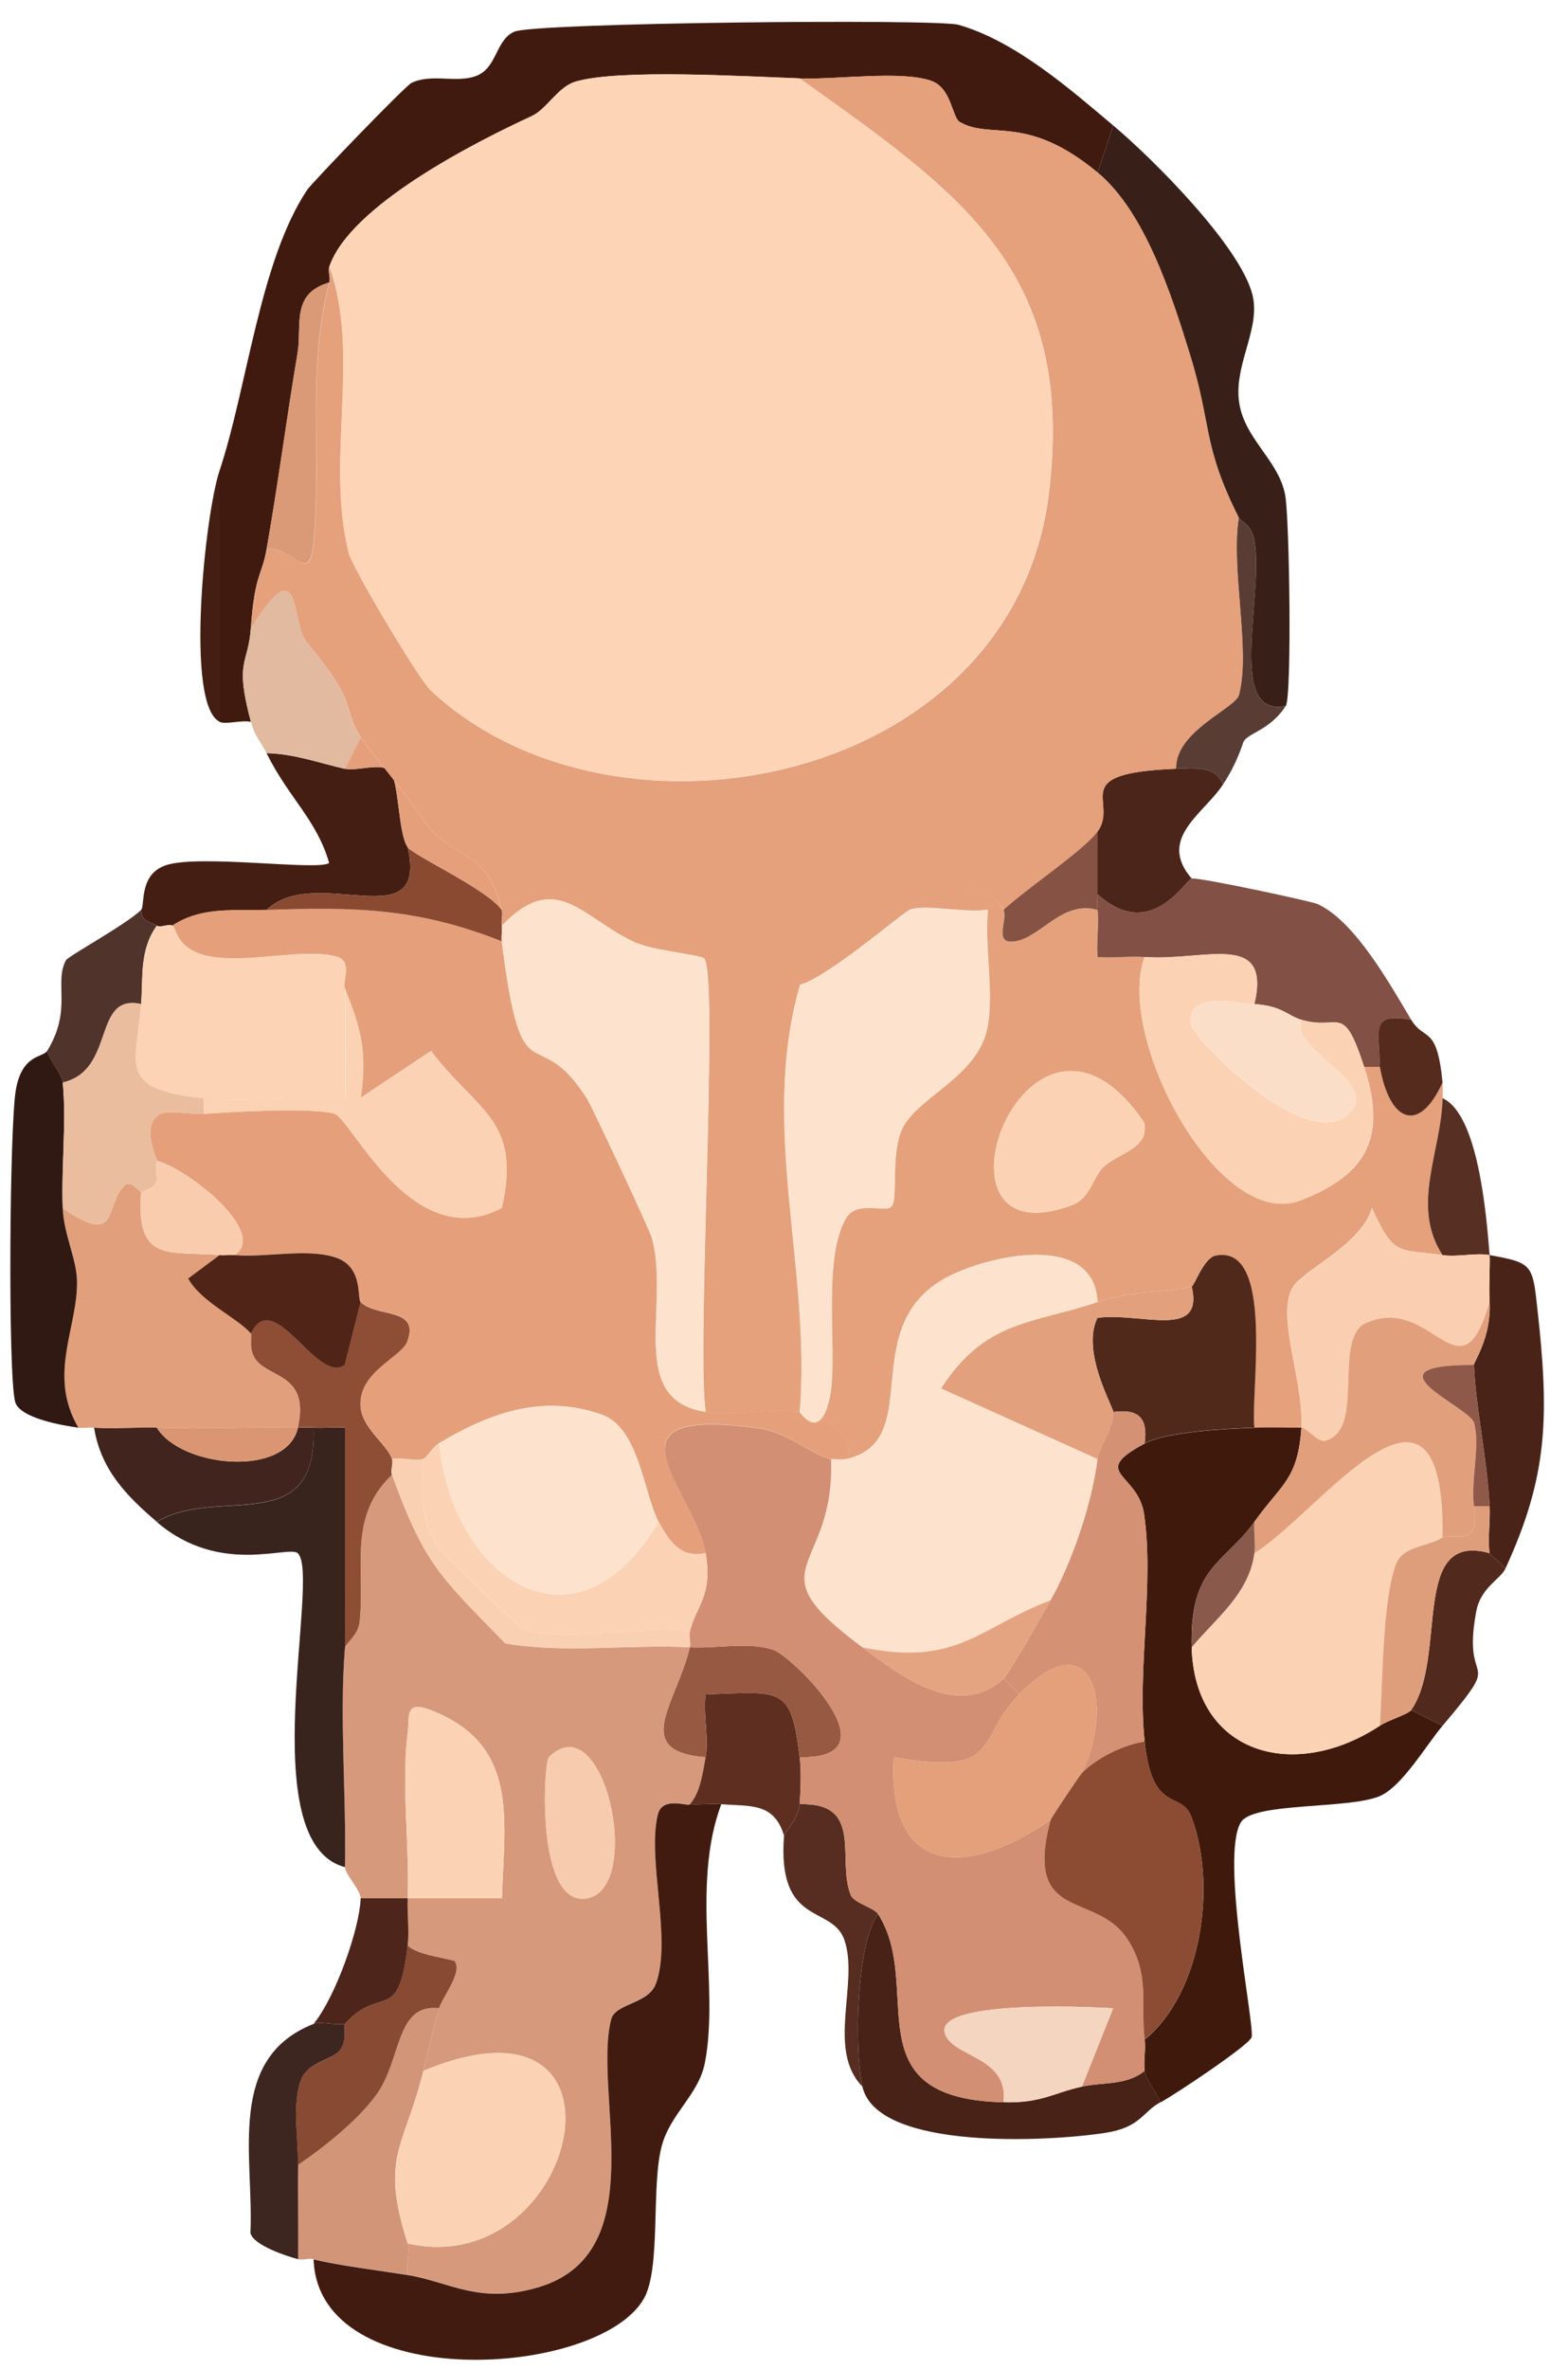 <?xml version="1.0" encoding="UTF-8"?>
<svg id="_Слой_2" data-name="Слой 2" xmlns="http://www.w3.org/2000/svg" viewBox="0 0 100 151">
  <defs>
    <style>
      .cls-1 {
        fill: #fbdec7;
      }

      .cls-2 {
        fill: #421b10;
      }

      .cls-3 {
        fill: #512a1d;
      }

      .cls-4 {
        fill: #fcd2b4;
      }

      .cls-5 {
        fill: #e1ba9f;
      }

      .cls-6 {
        fill: #fcd3b5;
      }

      .cls-7 {
        fill: #8e5949;
      }

      .cls-8 {
        fill: #fde3cd;
      }

      .cls-9 {
        fill: #f9ccae;
      }

      .cls-10 {
        fill: #482217;
      }

      .cls-11 {
        fill: #da9977;
      }

      .cls-12 {
        fill: #facfb1;
      }

      .cls-13 {
        fill: #df9e7b;
      }

      .cls-14 {
        fill: #895a4b;
      }

      .cls-15 {
        fill: #e3a07c;
      }

      .cls-16 {
        fill: #51291b;
      }

      .cls-17 {
        fill: #5e2f20;
      }

      .cls-18 {
        fill: #4c251a;
      }

      .cls-19 {
        fill: #8a4a32;
      }

      .cls-20 {
        fill: #e29f7b;
      }

      .cls-21 {
        fill: #e5a07c;
      }

      .cls-22 {
        fill: #e49f7b;
      }

      .cls-23 {
        fill: #40190d;
      }

      .cls-24 {
        fill: #894a33;
      }

      .cls-25 {
        fill: #593d34;
      }

      .cls-26 {
        fill: #411a0f;
      }

      .cls-27 {
        fill: #fdd4b6;
      }

      .cls-28 {
        fill: #fcd2b5;
      }

      .cls-29 {
        fill: #552b1d;
      }

      .cls-30 {
        fill: #975941;
      }

      .cls-31 {
        fill: #441e13;
      }

      .cls-32 {
        fill: #f7cbad;
      }

      .cls-33 {
        fill: #50332b;
      }

      .cls-34 {
        fill: #e29f7c;
      }

      .cls-35 {
        fill: #da9673;
      }

      .cls-36 {
        fill: #3d261f;
      }

      .cls-37 {
        fill: #8e4e35;
      }

      .cls-38 {
        fill: #e5a07b;
      }

      .cls-39 {
        fill: #d38f73;
      }

      .cls-40 {
        fill: #fad0b3;
      }

      .cls-41 {
        fill: #39231d;
      }

      .cls-42 {
        fill: #573023;
      }

      .cls-43 {
        fill: #4a2318;
      }

      .cls-44 {
        fill: #562d20;
      }

      .cls-45 {
        fill: #f4d5bf;
      }

      .cls-46 {
        fill: #e5a17c;
      }

      .cls-47 {
        fill: #fbd2b4;
      }

      .cls-48 {
        fill: #d29578;
      }

      .cls-49 {
        fill: #d7997b;
      }

      .cls-50 {
        fill: #301913;
      }

      .cls-51 {
        fill: #382018;
      }

      .cls-52 {
        fill: #d49174;
      }

      .cls-53 {
        fill: #825044;
      }

      .cls-54 {
        fill: #40241d;
      }

      .cls-55 {
        fill: #e5a481;
      }

      .cls-56 {
        fill: #ebbd9f;
      }

      .cls-57 {
        fill: #4d251a;
      }

      .cls-58 {
        fill: #502416;
      }

      .cls-59 {
        fill: #865244;
      }

      .cls-60 {
        fill: #8c4c34;
      }
    </style>
  </defs>
  <g id="_Слой_5_Изображение" data-name="Слой 5 Изображение">
    <g>
      <path class="cls-49" d="M25,94c2.08,5.69,2.99,6.41,7.23,10.75,3.87.66,7.88.04,11.77.25-.85,3.58-3.79,6.63,1,7-.18.98-.33,2.24-1,3-.13.15-1.75-.54-2.04.63-.7,2.82.89,7.9-.11,10.75-.48,1.36-2.6,1.27-2.87,2.32-1.2,4.61,2.77,14.91-4.68,17.09-3.76,1.1-5.64-.36-8.3-.79-.11-.62.16-1.49,0-2,10.94,2.46,15.27-16.96,1-11,.35-1.43.54-2.51,1-4,.22-.71,1.51-2.28,1-2.99-.09-.13-2.43-.39-3-1.01.11-.97-.04-2.01,0-3h6.01c.16-5.11,1.1-9.79-4.52-11.99-1.73-.68-1.35.43-1.49,1.47-.42,3.16.13,7.17,0,10.52-1,0-2,0-3,0,.02-.49-1.01-1.55-1-2,.08-4.56-.36-9.55,0-14,.02-.19.84-.78.93-1.59.38-3.45-.79-6.68,2.07-9.41ZM35.01,112c-.36.35-.85,9.69,2.48,8.99,3.57-.75,1.03-12.45-2.48-8.99Z"/>
      <path class="cls-46" d="M64,58c.28.58-.58,2.04.51,2.02,1.75-.03,3.12-2.68,5.49-2.02.1.98-.1,2.01,0,3,.99.08,2.01-.08,3,0-1.89,5.12,4.73,17.5,9.94,15.51,4.42-1.69,5.45-4.23,4.06-8.51h1c.62,3.51,2.49,4.32,4,1,.03.32,0,.67,0,1-.08,3.41-2.05,6.86,0,10-2.8-.4-3.11.12-4.5-3-.66,2.31-4.33,3.93-5.03,5.02-1.15,1.79.73,6.14.52,8.98-1,0-2-.04-3,0-.27-2.19,1.33-11.7-2.47-10.97-.76.15-1.35,1.92-1.53,1.97-1.64.45-3.44.14-6,1-.2-4.72-7.55-2.84-9.92-1.41-5.39,3.24-1.08,10.24-6.08,11.41.81-1.51-1.81-2.78-3-3,1.19,1.57,1.83.03,2.01-1.48.34-2.89-.53-8.36.95-10.88.68-1.16,2.51-.33,2.89-.74.45-.49-.05-3.23.66-4.89.9-2.09,4.86-3.33,5.47-6.54.43-2.29-.2-5.1.03-7.49-1.43.25-3.86-.37-5.01,0,1.03-1.57,5.19-1.69,6,0ZM70.38,74.38c.93-.9,2.95-1.16,2.59-2.83-7.38-10.85-14.76,9-4.62,5.27,1.2-.44,1.32-1.76,2.03-2.45Z"/>
      <path class="cls-26" d="M71,8l-1,3c-4.55-3.78-6.8-2.06-8.8-3.23-.48-.28-.51-2.17-1.82-2.62-1.95-.67-5.97-.06-8.39-.15-3.44-.12-11.53-.62-14.29.21-1.14.34-1.82,1.74-2.8,2.2-3.47,1.6-11.57,5.67-12.9,9.6-.1.29.09.68,0,1-2.47.71-1.73,2.73-2.02,4.48-.7,4.16-1.24,8.37-1.98,12.52-.3,1.72-.75,1.53-1,5-.17,2.43-1.06,2.03,0,6-.6-.13-1.61.19-2,0v-16c1.79-5.41,2.56-13.35,5.59-17.91.26-.4,6.23-6.61,6.66-6.82,1.29-.61,2.83.03,4.09-.43,1.39-.51,1.23-2.28,2.46-2.83,1.29-.58,26.95-.83,28.32-.44,3.65,1.03,7.24,4.2,9.89,6.43Z"/>
      <path class="cls-23" d="M80,91c1-.04,2,0,3,0-.24,3.33-1.25,3.55-3,6-1.94,2.71-4.14,2.82-4,8,.18,6.77,6.48,8.62,12,5,.54-.36,1.82-.74,2-1l2,1c-1.05,1.24-2.59,3.89-4.02,4.49-2.01.84-8.04.37-8.84,1.66-1.34,2.16.91,13.06.68,13.71-.19.52-4.88,3.65-5.82,4.15-.2-.64-.94-1.45-1-2-.08-.65.08-1.35,0-2,3.71-3.05,4.6-9.99,2.97-14.23-.64-1.66-2.49-.14-2.97-4.77s.61-9.98-.03-14.47c-.38-2.68-3.56-2.61.03-4.53,1.41-.76,5.24-.94,7-1Z"/>
      <path class="cls-2" d="M44,115c.66.04,1.34-.05,2,0-1.96,5.22-.11,11.57-1.04,16.46-.39,2.04-2.16,3.21-2.74,5.26-.72,2.56-.04,7.84-1.16,9.8-2.91,5.07-20.77,6.11-21.06-2.51,1.48.37,4.26.72,6,1,2.66.43,4.54,1.89,8.3.79,7.45-2.18,3.48-12.48,4.68-17.09.27-1.05,2.4-.95,2.87-2.32,1-2.85-.6-7.93.11-10.75.29-1.17,1.92-.48,2.04-.63Z"/>
      <path class="cls-20" d="M9,76c-.34,4.53,1.76,3.73,5,4l-2,1.49c.81,1.5,3.16,2.52,4,3.51.11.13-.16,1.03.31,1.67.9,1.2,3.44.94,2.69,4.33-2.99-.07-6.01.11-9,0-1.32-.05-2.68.11-4,0-.33-.03-.67.04-1,0-2.01-3.39,0-6.44-.09-9.42-.04-1.4-.85-2.93-.91-4.58,3.68,2.56,2.6-.21,3.98-1.47.37-.34.97.49,1.02.47Z"/>
      <path class="cls-51" d="M82,45c-3.81.78-1.38-7.05-2-10.54-.19-1.08-.87-1.21-1-1.46-2.34-4.66-1.7-5.83-3.11-10.39-1.23-3.97-2.92-9.13-5.89-11.61l1-3c2.57,2.16,8.04,7.65,8.86,10.73.57,2.13-1.08,4.33-.86,6.69.22,2.47,2.53,3.84,2.96,6.12.28,1.46.44,12.85.04,13.46Z"/>
      <path class="cls-41" d="M20,91c.66.04,1.34-.06,2,0v14.01c-.36,4.45.09,9.44,0,14-5.93-1.53-1.53-18.54-3-20-.56-.56-4.97,1.47-9-2,3.85-2.35,10.24,1.15,10-6Z"/>
      <path class="cls-53" d="M90,65c-2.67-.47-2.04.63-2,3h-1c-1.36-4.18-1.54-2.28-4-3-.92-.27-1.2-.88-3-1,1.1-4.72-3.19-2.72-7-3-.99-.07-2.01.08-3,0-.09-.99.1-2.02,0-3-.03-.32,0-.67,0-1,3.4,3.06,5.55-.88,6-1,.39-.11,7.65,1.45,8.02,1.62,2.4,1.09,4.63,5.13,5.98,7.38Z"/>
      <path class="cls-31" d="M22,49c.75.17,2.3-.41,2.85.13.61.6.53,4.02,1.15,4.87,1.33,5.92-5.87,1-9,4-2.08.07-4.13-.23-6,1-.25-.14-.75.15-1,0-.43-.26-.99-.26-1-1,.26-.25-.17-2.29,1.61-2.86,2.18-.7,9.77.39,10.38-.14-.79-2.75-2.56-4.11-3.99-6.99,1.73.03,3.34.62,5,1Z"/>
      <path class="cls-50" d="M4,69c.25,2.53-.1,5.39,0,8,.06,1.64.86,3.18.91,4.58.09,2.98-1.91,6.03.09,9.42-1.02-.14-3.79-.61-4.04-1.67-.46-1.9-.35-17.56.05-19.86s1.73-2.05,1.99-2.48c.19.63.95,1.47,1,2Z"/>
      <path class="cls-10" d="M64,134c2.41.06,3.16-.59,5-1,1.33-.3,2.81-.05,4-1,.06.55.8,1.36,1,2-1.15.62-1.25,1.6-3.52,1.95-3.54.55-14.54,1.16-15.48-2.95-.53-2.31-.4-9.11,1-11,2.98,4.64-1.79,11.77,8,12Z"/>
      <path class="cls-48" d="M28,128c-.46,1.49-.65,2.57-1,4-1.2,4.91-2.79,5.42-1,11,.16.51-.11,1.38,0,2-1.74-.28-4.52-.63-6-1-.31-.08-.69.08-1,0,.02-2-.03-4,0-6,1.69-1.15,3.83-2.86,5.01-4.49,1.63-2.25,1.19-5.81,3.99-5.51Z"/>
      <path class="cls-43" d="M96,100c-.19-.38-.97-.81-1-1-.13-.92.05-2.02,0-3-.17-3.14-.91-6.43-1-9,0-.21,1.12-1.79,1-4-.06-1.17.04-2.46,0-3,2.75.49,2.74.61,3.05,3.45.76,6.84.68,10.63-2.05,16.55Z"/>
      <path class="cls-5" d="M16,40c3.28-5.24,2.51-.35,3.54.91,3.43,4.15,2.08,3.77,3.46,6.09l-1,2c-1.66-.38-3.27-.97-5-1-.34-.68-.74-1.04-1-2-1.06-3.97-.17-3.57,0-6Z"/>
      <path class="cls-18" d="M75,49c1.09-.04,2.52-.24,3,1-1.23,1.88-4.21,3.44-2,6-.45.12-2.6,4.06-6,1,0-1.33,0-2.67,0-4,1.37-1.94-2.06-3.72,5-4Z"/>
      <path class="cls-54" d="M10,91c1.56,2.55,8.28,3.21,9,0,.33,0,.67-.02,1,0,.24,7.15-6.15,3.65-10,6-1.95-1.67-3.57-3.33-4-6,1.32.11,2.68-.05,4,0Z"/>
      <path class="cls-17" d="M51,112c.11.89.06,2.08,0,3s-.98,1.79-1,2c-.64-2.14-2.19-1.85-4-2-.66-.05-1.34.04-2,0,.67-.76.82-2.02,1-3,.22-1.19-.17-2.73,0-4,4.85-.17,5.45-.57,6,4Z"/>
      <path class="cls-36" d="M22,129c-.1.11.17,1.04-.31,1.67-.51.67-2.07.71-2.52,1.98-.53,1.48-.14,3.69-.16,5.35-.03,2,.02,4,0,6-.79-.21-2.85-.89-3.04-1.67.23-4.86-1.57-11.13,4.04-13.33.46-.18,1.39.12,2,0Z"/>
      <path class="cls-44" d="M51,115c4.11-.12,2.35,3.47,3.25,5.78.2.52,1.49.81,1.75,1.22-1.4,1.89-1.53,8.69-1,11-2.31-2.36-.2-6.62-1.15-9.35-.79-2.26-4.29-.8-3.85-6.65.02-.21.94-1.07,1-2Z"/>
      <path class="cls-33" d="M10,59c-1.11,1.55-.87,3.25-1,5-3.14-.69-1.59,4.21-5,5-.05-.53-.81-1.37-1-2,1.64-2.67.42-4.34,1.21-5.8.14-.25,3.84-2.28,4.79-3.2.01.74.57.74,1,1Z"/>
      <path class="cls-3" d="M95,99c.03.19.81.62,1,1-.29.64-1.56,1.18-1.85,2.7-.98,5.24,1.96,2.44-2.15,7.3l-2-1c2.35-3.41-.1-11.43,5-10Z"/>
      <path class="cls-25" d="M79,33c.13.25.81.38,1,1.46.63,3.48-1.81,11.32,2,10.54-.98,1.5-2.3,1.7-2.66,2.22-.1.14-.36,1.29-1.34,2.78-.48-1.24-1.91-1.04-3-1-.06-2.41,3.78-3.84,4.01-4.71.76-2.81-.54-8.06-.01-11.29Z"/>
      <path class="cls-57" d="M26,121c-.04.99.11,2.03,0,3-.58,5.1-1.71,2.47-4,5-.61.12-1.54-.18-2,0,1.39-1.69,2.94-6.07,3-8,1,0,2,0,3,0Z"/>
      <path class="cls-42" d="M95,80c-.91-.16-2.05.14-3,0-2.05-3.14-.08-6.59,0-10,2.25,1.01,2.79,7.3,3,10Z"/>
      <path class="cls-29" d="M90,65c.84,1.4,1.64.27,2,4-1.51,3.32-3.38,2.51-4-1-.04-2.37-.67-3.47,2-3Z"/>
      <path class="cls-31" d="M14,46c-2.2-1.08-.94-13.16,0-16v16Z"/>
      <path class="cls-4" d="M26,143c-1.79-5.58-.2-6.09,1-11,14.27-5.96,9.94,13.46-1,11Z"/>
      <path class="cls-28" d="M26,121c.13-3.35-.42-7.36,0-10.52.14-1.04-.25-2.15,1.49-1.47,5.63,2.2,4.68,6.88,4.52,11.99h-6.01Z"/>
      <path class="cls-37" d="M23,83c1.09,1.01,3.75.31,2.99,2.48-.36,1.04-3,1.89-3,4.01,0,1.52,1.69,2.53,2.01,3.51.1.31-.11.71,0,1-2.86,2.73-1.69,5.97-2.07,9.41-.09.8-.91,1.4-.93,1.59v-14.01c-.66-.05-1.34.05-2,0-.33-.02-.67,0-1,0,.76-3.39-1.79-3.13-2.69-4.33-.48-.64-.21-1.54-.31-1.67,1.45-3.06,4.19,3.24,5.99,2l1.01-4Z"/>
      <path class="cls-24" d="M26,124c.56.63,2.91.88,3,1.01.51.71-.78,2.28-1,2.99-2.8-.3-2.36,3.26-3.99,5.51-1.18,1.63-3.32,3.34-5.01,4.49.02-1.66-.37-3.87.16-5.35.45-1.26,2.01-1.3,2.52-1.98.48-.63.21-1.56.31-1.67,2.29-2.53,3.42.1,4-5Z"/>
      <path class="cls-30" d="M44,105c1.7.09,3.74-.38,5.34.17,1.19.4,7.92,6.99,1.66,6.83-.55-4.57-1.15-4.17-6-4-.17,1.28.22,2.81,0,4-4.79-.37-1.85-3.42-1-7Z"/>
      <path class="cls-32" d="M35.01,112c3.51-3.46,6.05,8.24,2.48,8.99-3.33.7-2.84-8.64-2.48-8.99Z"/>
      <path class="cls-40" d="M27,93c-.16,2.04-.24,3.75.93,5.57.2.31,4.98,5,5.3,5.18,1.9,1.1,8.12-.26,10.77.25-.07.32.07.69,0,1-3.9-.2-7.9.41-11.77-.25-4.24-4.34-5.14-5.06-7.23-10.75-.11-.29.1-.69,0-1,.62-.11,1.5.17,2,0Z"/>
      <path class="cls-21" d="M51,5c2.42.08,6.44-.53,8.39.15,1.3.45,1.33,2.34,1.82,2.62,2,1.17,4.24-.55,8.8,3.23,2.98,2.47,4.67,7.64,5.89,11.61,1.41,4.56.77,5.73,3.11,10.39-.53,3.23.77,8.47.01,11.29-.23.87-4.07,2.3-4.01,4.71-7.06.28-3.63,2.06-5,4-.82,1.16-4.67,3.74-6,5-.81-1.69-4.97-1.57-6,0-.4.13-5.26,4.33-6.98,4.76-2.61,9.06.73,18.06-.02,27.24-1.76-.33-4.16.28-6,0-.61-3.82.85-27.81-.1-28.9-.21-.24-3.27-.5-4.44-1.04-3.35-1.55-4.98-4.68-8.46-1.05-.04-.34.07-.7,0-1-.97-4.09-3.2-3.15-4.89-5.61-1.23-1.78-3.92-5.08-4.11-5.39-1.37-2.32-.03-1.95-3.46-6.09-1.04-1.25-.26-6.15-3.54-.91.25-3.47.7-3.28,1-5,1.72-.22,2.73,2.46,3-.48.51-5.45-.44-11.1,1-16.52.09-.32-.1-.71,0-1,2.02,5.56-.26,12.39,1.24,18.26.23.91,4.44,8.02,5.24,8.76,11.86,11.02,37.19,5.93,39.41-12.63,1.69-14.12-5.54-19.02-15.89-26.39Z"/>
      <path class="cls-38" d="M17,58c5.7-.2,9.67-.11,15,2,1.31,10.41,2.13,4.84,5.45,10.04.27.42,3.99,8.36,4.12,8.84,1.19,4.31-1.65,10.34,3.43,11.11,1.84.28,4.24-.33,6,0,1.19.22,3.81,1.49,3,3-.26.06-.74.04-1,0-1.16-.19-2.66-1.68-4.56-1.95-10.62-1.5-4.16,3.89-3.44,7.95-1.54.38-2.33-.74-3-2-.99-1.87-1.22-5.99-3.66-6.84-3.88-1.34-7.24,0-10.34,1.84-.42.25-.78.93-1,1-.5.17-1.38-.11-2,0-.32-.97-2.01-1.99-2.01-3.51,0-2.12,2.64-2.98,3-4.01.76-2.17-1.9-1.47-2.99-2.48-.24-.22.16-2.3-1.62-2.86s-4.4.02-6.38-.14c2.06-1.5-3.05-5.49-5-6,.02-.14-1.02-2.15.11-2.92.54-.37,2.05-.02,2.89-.08,2.05-.13,6.65-.41,8.3-.02,1.08.26,4.96,9.04,10.7,6.02,1.28-5.66-1.6-6.13-4.51-10l-4.49,2.99c.44-2.98-.01-4.49-1.01-6.99-.2-.51.6-1.75-.63-2.04-2.08-.5-5.41.44-7.88.03-2.26-.38-2.21-1.82-2.49-1.99,1.87-1.23,3.92-.93,6-1Z"/>
      <path class="cls-8" d="M54,93c5.01-1.17.7-8.17,6.08-11.41,2.37-1.43,9.71-3.31,9.92,1.41-4.15,1.39-7.16,1.12-9.98,5.5l9.98,4.5c-.39,3.03-1.71,6.73-3,9-4.59,1.74-5.93,4.25-12,3-7.11-5.26-1.73-4.68-2-12,.26.04.74.06,1,0Z"/>
      <path class="cls-8" d="M58,58c1.15-.38,3.57.25,5.01,0-.23,2.39.4,5.2-.03,7.49-.61,3.2-4.56,4.45-5.47,6.54-.72,1.65-.21,4.4-.66,4.89-.37.4-2.21-.43-2.89.74-1.48,2.52-.61,7.99-.95,10.88-.18,1.5-.82,3.05-2.01,1.48.74-9.18-2.59-18.18.02-27.24,1.73-.43,6.58-4.63,6.98-4.76Z"/>
      <path class="cls-4" d="M73,61c3.81.28,8.1-1.72,7,3-1.29-.09-4.58-.86-3.99,1.49,1.49,2.14,7.55,7.78,9.99,5.51,2.17-2.02-3.79-4.05-3-5.99,2.46.72,2.64-1.18,4,3s.36,6.82-4.06,8.51c-5.21,1.99-11.83-10.39-9.94-15.51Z"/>
      <path class="cls-16" d="M80,91c-1.76.06-5.59.24-7,1,.23-1.61-.39-2.22-2-2,0-.32-2.07-3.86-1.01-6,2.8-.37,6.81,1.42,6.01-2,.18-.05.77-1.82,1.53-1.97,3.8-.74,2.2,8.78,2.47,10.97Z"/>
      <path class="cls-12" d="M92,80c.95.14,2.09-.16,3,0,.04.54-.06,1.83,0,3-1.91,6.57-3.7-.77-8.07,1.43-1.87,1.32.15,6.76-2.43,7.42-.43.11-1.19-.84-1.5-.84.2-2.84-1.68-7.19-.52-8.98.7-1.08,4.37-2.71,5.03-5.02,1.39,3.12,1.69,2.59,4.5,3Z"/>
      <path class="cls-15" d="M76,82c.8,3.42-3.2,1.63-6.01,2-1.06,2.14,1.01,5.69,1.01,6,0,1.13-.9,2.24-1,3l-9.98-4.5c2.82-4.38,5.83-4.11,9.98-5.5,2.56-.86,4.36-.55,6-1Z"/>
      <path class="cls-4" d="M70.38,74.38c-.71.69-.83,2.01-2.03,2.45-10.14,3.73-2.76-16.13,4.62-5.27.36,1.67-1.67,1.93-2.59,2.83Z"/>
      <path class="cls-59" d="M70,57c0,.33-.03.68,0,1-2.36-.67-3.74,1.98-5.49,2.02-1.09.02-.23-1.43-.51-2.02,1.33-1.26,5.18-3.84,6-5,0,1.33,0,2.67,0,4Z"/>
      <path class="cls-27" d="M51,5c10.35,7.37,17.58,12.27,15.89,26.39-2.22,18.56-27.56,23.66-39.41,12.63-.79-.74-5.01-7.85-5.24-8.76-1.5-5.88.78-12.71-1.24-18.26,1.33-3.93,9.43-8,12.9-9.6.99-.45,1.67-1.86,2.8-2.2,2.76-.82,10.85-.33,14.29-.21Z"/>
      <path class="cls-11" d="M21,18c-1.44,5.42-.49,11.07-1,16.52-.28,2.94-1.28.26-3,.48.73-4.15,1.27-8.36,1.98-12.52.29-1.75-.44-3.77,2.02-4.48Z"/>
      <path class="cls-39" d="M53,93c.27,7.32-5.11,6.74,2,12,2.35,1.74,6.07,4.67,9,2l1,1c-2.83,2.91-1.07,5.25-8,4.01-.42,7.61,4.68,7.68,10,3.99-1.75,6.61,2.88,4.49,4.9,7.6,1.47,2.26.83,4.17,1.1,6.4.08.65-.08,1.35,0,2-1.19.95-2.67.7-4,1l1.99-4.99c-1.36-.1-12.58-.63-10.51,2,.91,1.15,3.84,1.32,3.52,3.99-9.79-.23-5.02-7.36-8-12-.26-.4-1.54-.69-1.75-1.22-.9-2.31.86-5.9-3.25-5.78.06-.92.11-2.11,0-3,6.26.16-.47-6.43-1.66-6.83-1.6-.55-3.64-.08-5.34-.17.07-.31-.07-.68,0-1,.34-1.58,1.49-2.26,1-5-.72-4.05-7.17-9.44,3.44-7.95,1.89.27,3.4,1.75,4.56,1.95Z"/>
      <path class="cls-47" d="M92,98c-.97.6-2.55.51-2.99,1.74-.85,2.36-.83,7.53-1.01,10.26-5.52,3.62-11.82,1.77-12-5,1.53-1.85,3.64-3.38,4-6,4.09-2.5,12.17-13.97,12-1Z"/>
      <path class="cls-60" d="M73,111c.48,4.62,2.33,3.11,2.97,4.77,1.63,4.25.74,11.19-2.97,14.23-.27-2.23.37-4.15-1.1-6.4-2.03-3.11-6.65-.99-4.9-7.6.05-.17,1.87-2.87,2-3,.96-.96,2.62-1.79,4-2Z"/>
      <path class="cls-52" d="M71,90c1.61-.22,2.23.39,2,2-3.59,1.92-.41,1.85-.03,4.53.64,4.49-.45,9.89.03,14.47-1.38.21-3.04,1.04-4,2,2.12-4.46.61-9.75-4-5l-1-1c.32-.29,2.48-4.08,3-5,1.29-2.27,2.61-5.97,3-9,.1-.76.99-1.87,1-3Z"/>
      <path class="cls-34" d="M94,87c-7.21,0-.25,2.64.02,3.72.38,1.49-.23,3.64-.02,5.28.5,2.74-1.48,1.68-2,2,.17-12.97-7.91-1.5-12,1,.09-.64-.06-1.35,0-2,1.75-2.45,2.76-2.67,3-6,.31,0,1.07.95,1.5.84,2.57-.66.56-6.09,2.43-7.42,4.38-2.2,6.17,5.14,8.07-1.43.12,2.21-1.01,3.79-1,4Z"/>
      <path class="cls-13" d="M95,99c-5.1-1.43-2.65,6.59-5,10-.18.26-1.46.64-2,1,.18-2.73.16-7.9,1.01-10.26.44-1.23,2.02-1.13,2.99-1.74.52-.32,2.5.74,2-2h1c.05.98-.13,2.08,0,3Z"/>
      <path class="cls-14" d="M80,99c-.36,2.62-2.47,4.15-4,6-.14-5.18,2.06-5.29,4-8-.06.65.09,1.36,0,2Z"/>
      <path class="cls-56" d="M9,64c-.29,3.88-1.59,5.42,4,6v1c-.84.05-2.35-.29-2.89.08-1.13.78-.09,2.78-.11,2.92-.17,1.26.49,1.41-1,2-.05.02-.65-.81-1.02-.47-1.38,1.26-.3,4.03-3.98,1.47-.1-2.61.25-5.47,0-8,3.41-.79,1.86-5.69,5-5Z"/>
      <path class="cls-58" d="M23,83l-1.01,4c-1.8,1.25-4.53-5.06-5.99-2-.84-.99-3.19-2.01-4-3.51l2-1.49c.33.03.67-.03,1,0,1.99.16,4.57-.44,6.38.14s1.38,2.64,1.62,2.86Z"/>
      <path class="cls-9" d="M10,74c1.95.51,7.06,4.5,5,6-.33-.03-.67.03-1,0-3.24-.27-5.34.53-5-4,1.49-.59.83-.74,1-2Z"/>
      <path class="cls-35" d="M19,91c-.72,3.21-7.44,2.55-9,0,2.99.11,6.01-.07,9,0Z"/>
      <path class="cls-1" d="M80,64c1.8.12,2.08.73,3,1-.79,1.94,5.17,3.98,3,5.99-2.44,2.27-8.49-3.37-9.99-5.51-.59-2.35,2.7-1.57,3.99-1.49Z"/>
      <path class="cls-6" d="M11,59c.28.16.23,1.61,2.49,1.99,2.47.41,5.8-.53,7.88-.03,1.23.29.43,1.54.63,2.04v7.01c-2.92-.22-6.12.29-9,0-5.59-.58-4.29-2.12-4-6,.13-1.75-.11-3.45,1-5,.25.15.75-.14,1,0Z"/>
      <path class="cls-19" d="M32,58c.07.3-.04.66,0,1s-.04.67,0,1c-5.33-2.11-9.3-2.2-15-2,3.13-3,10.33,1.92,9-4,.4.55,5.07,2.68,6,4Z"/>
      <path class="cls-38" d="M32,58c-.93-1.32-5.6-3.45-6-4-.62-.85-.54-4.27-1.15-4.87-.55-.54-2.1.05-2.85-.13l1-2c.19.32,2.88,3.61,4.11,5.39,1.69,2.46,3.92,1.52,4.89,5.61Z"/>
      <path class="cls-45" d="M64,134c.32-2.67-2.61-2.84-3.52-3.99-2.07-2.64,9.15-2.1,10.51-2l-1.99,4.99c-1.84.41-2.59,1.06-5,1Z"/>
      <path class="cls-7" d="M94,87c.09,2.57.83,5.86,1,9h-1c-.21-1.64.4-3.78.02-5.28-.27-1.08-7.23-3.73-.02-3.72Z"/>
      <path class="cls-28" d="M42,97c.67,1.26,1.46,2.38,3,2,.49,2.74-.66,3.42-1,5-2.65-.5-8.87.85-10.77-.25-.32-.19-5.1-4.87-5.3-5.18-1.16-1.82-1.09-3.53-.93-5.57.22-.07.58-.75,1-1,.9,8.65,8.72,13.94,14,5Z"/>
      <path class="cls-8" d="M32,59c3.48-3.62,5.11-.49,8.46,1.05,1.17.54,4.23.8,4.44,1.04.95,1.09-.51,25.09.1,28.9-5.08-.77-2.24-6.8-3.43-11.11-.13-.48-3.85-8.42-4.12-8.84-3.32-5.2-4.14.37-5.45-10.04-.04-.33.04-.67,0-1Z"/>
      <path class="cls-8" d="M42,97c-5.28,8.94-13.1,3.65-14-5,3.11-1.84,6.46-3.18,10.34-1.84,2.44.84,2.67,4.97,3.66,6.84Z"/>
      <path class="cls-4" d="M22,63c.99,2.5,1.44,4.01,1.01,6.99l4.49-2.99c2.91,3.87,5.79,4.35,4.51,10-5.74,3.02-9.63-5.77-10.7-6.02-1.65-.39-6.24-.12-8.3.02v-1c2.88.3,6.08-.21,9.01,0v-7.01Z"/>
      <path class="cls-55" d="M67,102c-.52.92-2.68,4.71-3,5-2.93,2.67-6.65-.26-9-2,6.07,1.25,7.41-1.26,12-3Z"/>
      <path class="cls-22" d="M69,113c-.13.13-1.95,2.83-2,3-5.32,3.69-10.42,3.62-10-3.99,6.92,1.25,5.17-1.1,8-4.01,4.61-4.75,6.12.54,4,5Z"/>
    </g>
  </g>
</svg>